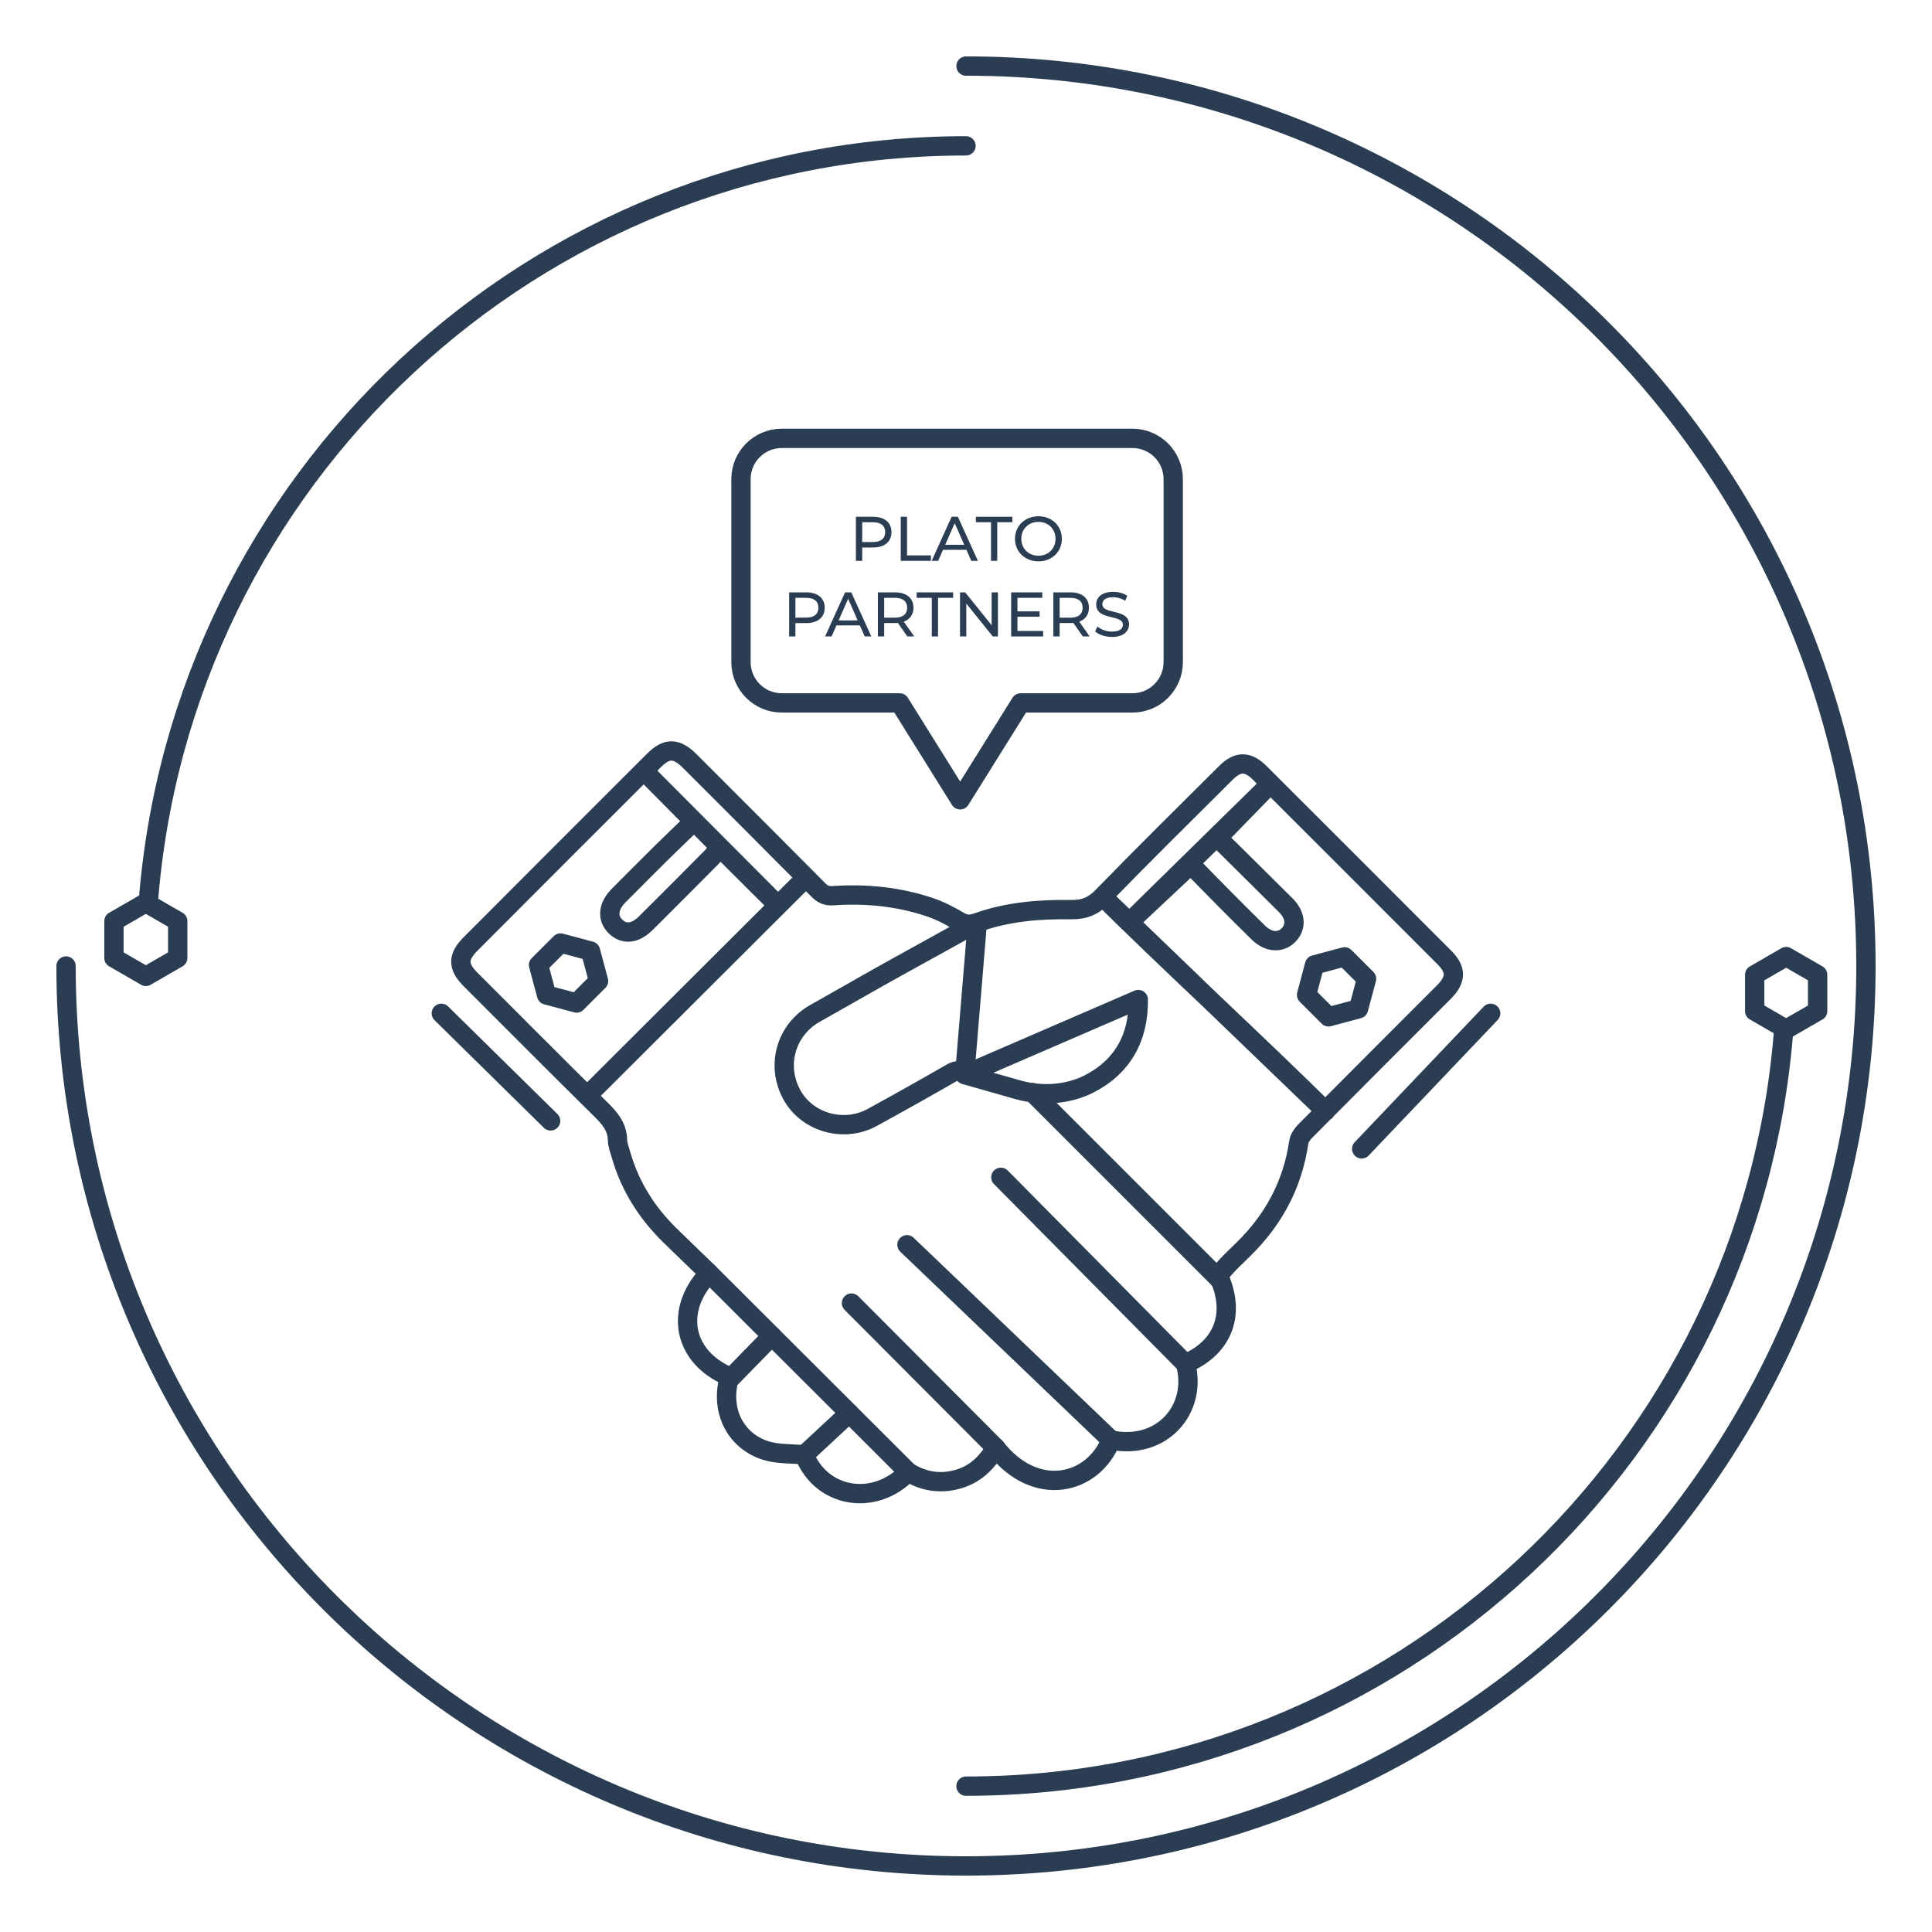 <svg width="100" height="100" viewBox="0 0 100 100" fill="none" xmlns="http://www.w3.org/2000/svg">
<g clip-path="url(#clip0_420_2776)">
<path d="M50 3.419C75.726 3.419 96.581 24.274 96.581 50C96.581 75.726 75.726 96.581 50 96.581C24.274 96.581 3.419 75.726 3.419 50" stroke="#2A3D52" stroke-miterlimit="10" stroke-linecap="round" stroke-linejoin="round"/>
<path d="M50 92.451C72.366 92.451 90.694 75.153 92.331 53.205" stroke="#2A3D52" stroke-miterlimit="10" stroke-linecap="round" stroke-linejoin="round"/>
<path d="M7.669 46.795C9.307 24.848 27.634 7.549 50 7.549" stroke="#2A3D52" stroke-miterlimit="10" stroke-linecap="round" stroke-linejoin="round"/>
<path d="M9.199 49.584V47.678L7.549 46.726L5.898 47.678V49.584L7.549 50.537L9.199 49.584Z" stroke="#2A3D52" stroke-miterlimit="10" stroke-linecap="round" stroke-linejoin="round"/>
<path d="M94.08 52.334V50.453L92.451 49.513L90.823 50.453V52.334L92.451 53.274L94.08 52.334Z" stroke="#2A3D52" stroke-miterlimit="10" stroke-linecap="round" stroke-linejoin="round"/>
<path d="M40.272 46.865C39.831 46.428 37.832 44.432 37.229 43.834C37.097 44.016 36.99 44.212 36.839 44.365C35.711 45.506 34.576 46.641 33.438 47.773C32.873 48.336 32.304 48.393 31.852 47.948C31.416 47.518 31.476 46.904 32.013 46.363C32.756 45.616 33.498 44.869 34.247 44.129C34.8 43.582 35.365 43.046 35.917 42.513C35.486 42.072 33.627 40.206 33.318 39.89L40.272 46.865ZM65.762 40.562C65.362 40.971 63.502 42.884 63.031 43.367C64.201 44.526 65.379 45.687 66.55 46.854C67.069 47.372 67.115 47.978 66.686 48.406C66.266 48.825 65.652 48.778 65.135 48.273C64.549 47.7 63.97 47.12 63.393 46.539C62.796 45.938 62.205 45.33 61.63 44.744C61.147 45.217 58.816 47.383 58.44 47.751L65.762 40.562ZM68.607 57.511C65.74 54.637 59.965 49.303 57.072 46.404L68.607 57.511ZM58.917 51.736C58.944 53.723 58.092 55.24 56.321 56.13C56.167 56.208 56.007 56.273 55.844 56.33C54.823 56.688 53.711 56.696 52.67 56.401L49.933 55.623L58.917 51.736ZM41.65 45.49C37.9 49.23 34.215 52.907 30.447 56.665L41.65 45.49ZM49.933 55.623C49.702 55.391 49.538 55.37 49.255 55.533C47.894 56.316 46.525 57.084 45.148 57.838C43.665 58.65 41.76 58.096 40.976 56.646C40.154 55.127 40.688 53.293 42.193 52.447C43.271 51.841 44.344 51.228 45.42 50.618C46.289 50.125 49.672 48.27 50.586 47.751L49.933 55.623ZM61.368 70.597C61.993 72.911 60.161 75.078 57.508 74.536C56.567 76.876 53.602 77.575 51.539 74.939C51.072 75.734 50.451 76.33 49.551 76.573C48.647 76.818 47.799 76.68 47.008 76.192C45.191 78.061 42.471 77.466 41.632 75.303C40.936 75.234 40.252 75.274 39.641 75.082C38.151 74.615 37.374 73.184 37.667 71.643C37.709 71.42 37.734 71.261 37.459 71.122C35.441 70.102 34.998 67.991 36.414 66.23C36.485 66.141 36.552 66.048 36.679 65.881C36.003 65.227 35.327 64.583 34.662 63.929C33.485 62.771 32.623 61.418 32.159 59.825C32.08 59.553 31.968 59.276 31.961 59C31.944 58.3 31.54 57.857 31.076 57.399C28.827 55.18 26.599 52.938 24.364 50.704C23.691 50.032 23.678 49.539 24.353 48.862C27.516 45.689 30.685 42.52 33.855 39.354C34.516 38.694 35.022 38.712 35.702 39.393C37.924 41.615 40.148 43.835 42.361 46.067C42.58 46.288 42.787 46.383 43.102 46.362C44.819 46.244 46.51 46.408 48.144 46.962C48.66 47.137 49.156 47.395 49.626 47.673C49.957 47.869 50.213 47.884 50.586 47.751C52.146 47.193 53.784 47.057 55.423 47.083C56.115 47.093 56.586 46.904 57.072 46.404C59.169 44.246 61.314 42.134 63.445 40.01C64.07 39.386 64.583 39.385 65.216 40.016C68.399 43.193 71.579 46.373 74.756 49.556C75.396 50.197 75.38 50.706 74.724 51.363C72.337 53.752 69.947 56.139 67.567 58.535C67.412 58.691 67.256 58.908 67.226 59.116C66.906 61.318 65.908 63.159 64.321 64.699C63.961 65.048 63.596 65.394 63.268 65.773C63.169 65.887 63.114 66.138 63.169 66.272C63.901 68.073 63.282 69.683 61.518 70.511C61.474 70.532 61.435 70.559 61.368 70.597V70.597Z" stroke="#2A3D52" stroke-miterlimit="10" stroke-linecap="round" stroke-linejoin="round"/>
<path d="M51.539 74.939L44.073 67.448" stroke="#2A3D52" stroke-miterlimit="10" stroke-linecap="round" stroke-linejoin="round"/>
<path d="M57.508 74.536L46.945 64.428" stroke="#2A3D52" stroke-miterlimit="10" stroke-linecap="round" stroke-linejoin="round"/>
<path d="M70.733 50.662L69.596 49.525L68.043 49.941L67.627 51.494L68.764 52.631L70.317 52.215L70.733 50.662Z" stroke="#2A3D52" stroke-miterlimit="10" stroke-linecap="round" stroke-linejoin="round"/>
<path d="M29.844 51.916L30.981 50.779L30.565 49.226L29.012 48.81L27.875 49.947L28.291 51.5L29.844 51.916Z" stroke="#2A3D52" stroke-miterlimit="10" stroke-linecap="round" stroke-linejoin="round"/>
<path d="M39.952 69.147L37.692 71.461" stroke="#2A3D52" stroke-miterlimit="10" stroke-linecap="round" stroke-linejoin="round"/>
<path d="M43.955 73.143L41.631 75.302" stroke="#2A3D52" stroke-miterlimit="10" stroke-linecap="round" stroke-linejoin="round"/>
<path d="M63.169 66.273L53.45 56.554" stroke="#2A3D52" stroke-miterlimit="10" stroke-linecap="round" stroke-linejoin="round"/>
<path d="M61.368 70.597L51.804 60.937" stroke="#2A3D52" stroke-miterlimit="10" stroke-linecap="round" stroke-linejoin="round"/>
<path d="M36.679 65.882L39.952 69.148L43.955 73.143L47.008 76.192" stroke="#2A3D52" stroke-miterlimit="10" stroke-linecap="round" stroke-linejoin="round"/>
<path d="M58.615 22.69H40.464C39.298 22.69 38.353 23.635 38.353 24.801V34.271C38.353 35.437 39.298 36.382 40.464 36.382H46.568L49.698 41.398L52.829 36.382H58.615C59.781 36.382 60.726 35.437 60.726 34.271V24.801C60.726 23.635 59.781 22.69 58.615 22.69V22.69Z" stroke="#2A3D52" stroke-miterlimit="10" stroke-linecap="round" stroke-linejoin="round"/>
<path d="M45.816 27.543C45.816 27.217 45.598 27.031 45.181 27.031H44.627V28.055H45.181C45.598 28.055 45.816 27.869 45.816 27.543ZM46.142 27.543C46.142 28.038 45.784 28.338 45.191 28.338H44.627V29.029H44.301V26.748H45.191C45.784 26.748 46.142 27.047 46.142 27.543Z" fill="#2A3D52"/>
<path d="M46.622 26.748H46.948V28.746H48.184V29.029H46.622V26.748Z" fill="#2A3D52"/>
<path d="M49.908 28.198L49.416 27.08L48.924 28.198H49.908ZM50.023 28.459H48.81L48.559 29.03H48.223L49.256 26.748H49.579L50.616 29.03H50.273L50.023 28.459V28.459Z" fill="#2A3D52"/>
<path d="M51.294 27.031H50.512V26.748H52.399V27.031H51.617V29.029H51.294V27.031Z" fill="#2A3D52"/>
<path d="M54.635 27.889C54.635 27.383 54.257 27.012 53.752 27.012C53.24 27.012 52.862 27.383 52.862 27.889C52.862 28.394 53.24 28.765 53.752 28.765C54.257 28.765 54.635 28.394 54.635 27.889ZM52.536 27.889C52.536 27.22 53.051 26.722 53.752 26.722C54.446 26.722 54.961 27.217 54.961 27.889C54.961 28.56 54.446 29.055 53.752 29.055C53.051 29.055 52.536 28.557 52.536 27.889V27.889Z" fill="#2A3D52"/>
<path d="M42.361 31.456C42.361 31.13 42.143 30.944 41.725 30.944H41.171V31.967H41.725C42.143 31.967 42.361 31.782 42.361 31.456ZM42.687 31.456C42.687 31.951 42.328 32.251 41.735 32.251H41.171V32.942H40.845V30.66H41.735C42.328 30.66 42.687 30.96 42.687 31.456V31.456Z" fill="#2A3D52"/>
<path d="M44.392 32.111L43.9 30.992L43.408 32.111H44.392ZM44.506 32.371H43.294L43.043 32.942H42.707L43.74 30.66H44.063L45.099 32.942H44.757L44.506 32.371V32.371Z" fill="#2A3D52"/>
<path d="M46.955 31.456C46.955 31.13 46.736 30.944 46.319 30.944H45.765V31.971H46.319C46.736 31.971 46.955 31.782 46.955 31.456ZM46.965 32.942L46.472 32.241C46.427 32.244 46.378 32.248 46.329 32.248H45.765V32.942H45.439V30.66H46.329C46.922 30.66 47.281 30.96 47.281 31.456C47.281 31.808 47.098 32.062 46.779 32.176L47.32 32.942H46.965V32.942Z" fill="#2A3D52"/>
<path d="M48.23 30.944H47.447V30.66H49.335V30.944H48.552V32.942H48.23V30.944Z" fill="#2A3D52"/>
<path d="M51.652 30.66V32.942H51.385L50.016 31.24V32.942H49.69V30.66H49.957L51.327 32.362V30.66H51.652Z" fill="#2A3D52"/>
<path d="M53.993 32.658V32.942H52.337V30.66H53.948V30.944H52.663V31.645H53.808V31.922H52.663V32.658H53.993Z" fill="#2A3D52"/>
<path d="M56.037 31.456C56.037 31.13 55.819 30.944 55.402 30.944H54.847V31.971H55.402C55.819 31.971 56.037 31.782 56.037 31.456ZM56.047 32.942L55.555 32.241C55.509 32.244 55.46 32.248 55.411 32.248H54.847V32.942H54.522V30.66H55.411C56.005 30.66 56.363 30.96 56.363 31.456C56.363 31.808 56.181 32.062 55.861 32.176L56.402 32.942H56.047V32.942Z" fill="#2A3D52"/>
<path d="M56.683 32.681L56.804 32.427C56.973 32.58 57.264 32.691 57.557 32.691C57.951 32.691 58.121 32.537 58.121 32.339C58.121 31.781 56.739 32.133 56.739 31.286C56.739 30.934 57.013 30.634 57.612 30.634C57.879 30.634 58.157 30.706 58.346 30.836L58.238 31.097C58.039 30.97 57.814 30.911 57.612 30.911C57.224 30.911 57.058 31.074 57.058 31.273C57.058 31.83 58.44 31.481 58.44 32.319C58.44 32.668 58.16 32.968 57.557 32.968C57.208 32.968 56.866 32.85 56.683 32.681V32.681Z" fill="#2A3D52"/>
<path d="M70.481 59.465L77.157 52.449" stroke="#2A3D52" stroke-miterlimit="10" stroke-linecap="round" stroke-linejoin="round"/>
<path d="M22.843 52.449L28.5 58.017" stroke="#2A3D52" stroke-miterlimit="10" stroke-linecap="round" stroke-linejoin="round"/>
</g>
<defs>
<clipPath id="clip0_420_2776">
<rect width="100" height="100" fill="white"/>
</clipPath>
</defs>
</svg>
